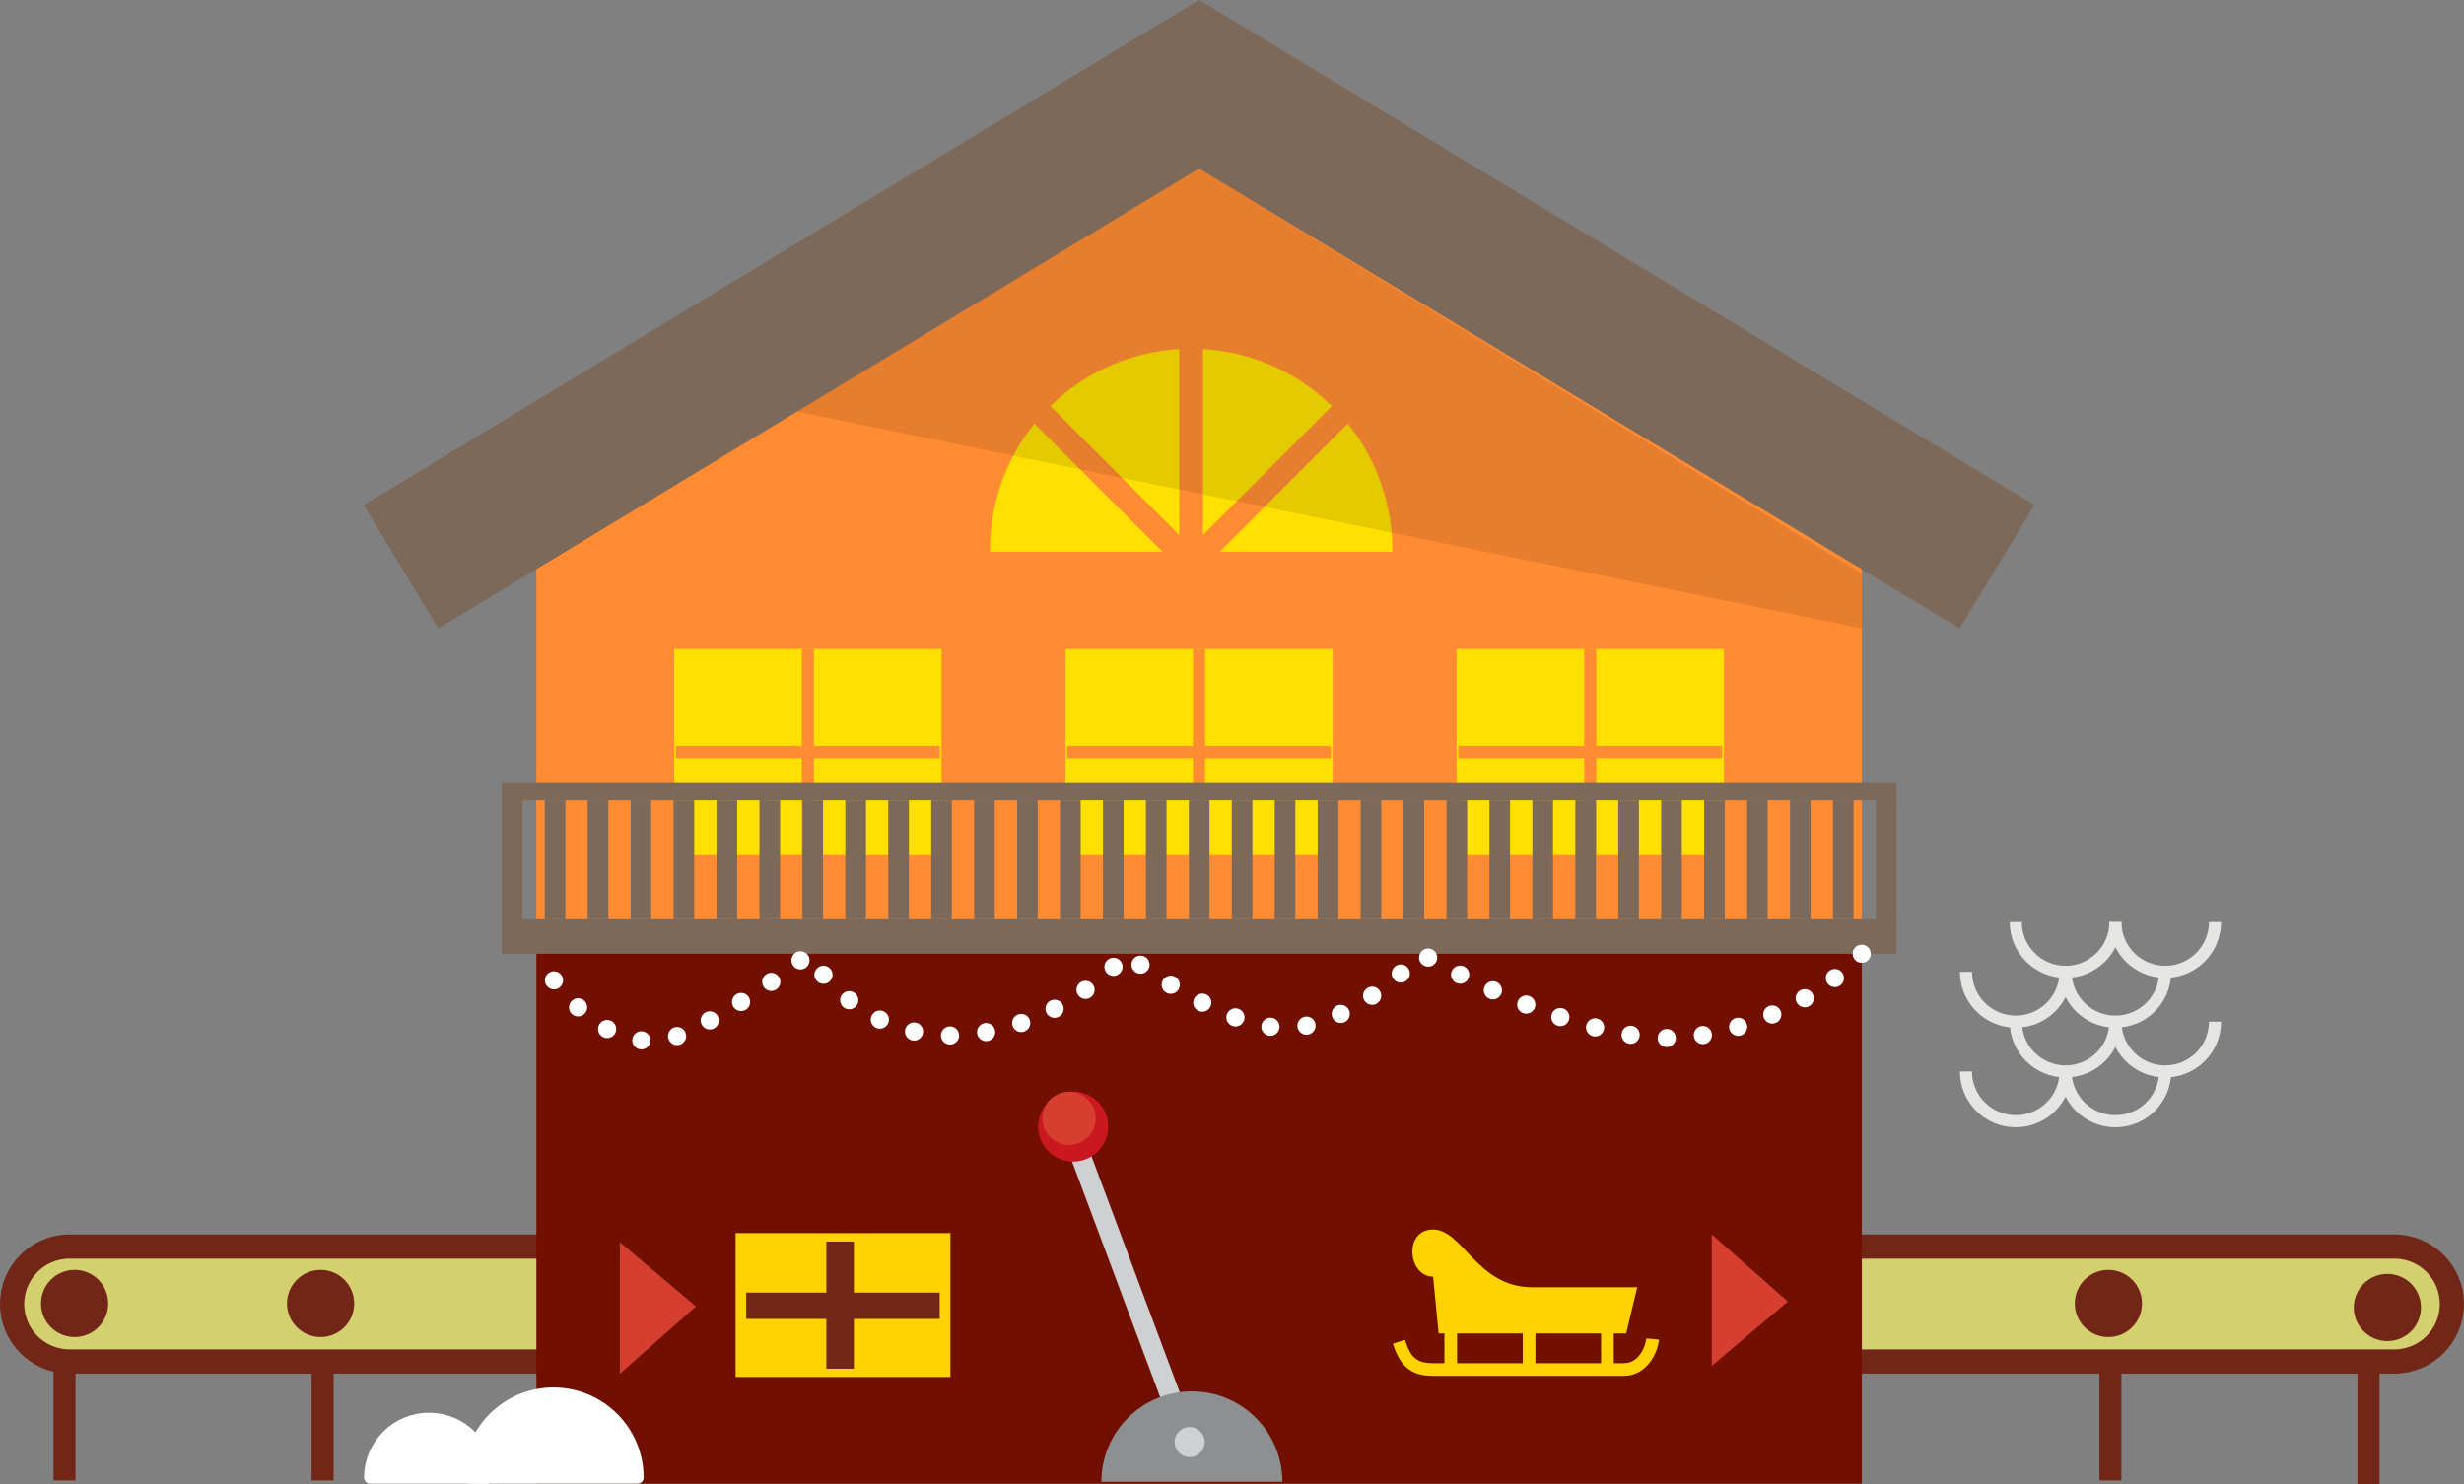 <?xml version="1.0" encoding="iso-8859-1"?>
<!-- Generator: Adobe Illustrator 16.0.0, SVG Export Plug-In . SVG Version: 6.00 Build 0)  -->
<!DOCTYPE svg PUBLIC "-//W3C//DTD SVG 1.1//EN" "http://www.w3.org/Graphics/SVG/1.1/DTD/svg11.dtd">
<svg version="1.1" xmlns="http://www.w3.org/2000/svg" xmlns:xlink="http://www.w3.org/1999/xlink" x="0px" y="0px"
	 width="407.334px" height="245.452px" viewBox="0 0 407.334 245.452" style="enable-background:new 0 0 407.334 245.452;"
	 xml:space="preserve">
<rect x="0" y="0" width="407.334" height="245.452" fill="#808080" stroke="none"/>
<g id="house23">
	<g>
		<path style="fill:#D4D06F;stroke:#712617;stroke-width:4;stroke-miterlimit:10;" d="M11.5,225.117c-5.247,0-9.5-4.253-9.5-9.5
			s4.253-9.5,9.5-9.5h384.334c5.246,0,9.5,4.253,9.5,9.5s-4.254,9.5-9.5,9.5H11.5z"/>
		<polygon style="fill:#711000;" points="307.787,245.322 88.673,245.322 88.673,168.078 88.673,157.238 307.787,157.238 		"/>
		<path style="fill:#FFFFFF;stroke:#FFFFFF;stroke-width:2;stroke-linejoin:round;stroke-miterlimit:10;" d="M77.587,244.322
			c0-7.682,6.227-13.907,13.906-13.907c7.682,0,13.909,6.226,13.909,13.907H77.587z"/>
		<path style="fill:#FFFFFF;stroke:#FFFFFF;stroke-width:2;stroke-linejoin:round;stroke-miterlimit:10;" d="M61.191,244.322
			c0-5.374,4.355-9.729,9.729-9.729s9.729,4.355,9.729,9.729H61.191z"/>
		<polygon style="fill:#FF8C33;" points="307.777,156.025 88.664,156.025 88.664,93.781 88.664,78.258 198.24,12.007 
			307.777,78.253 		"/>
		<g>
			<g>
				<rect x="111.458" y="107.316" style="fill:#FFE000;" width="44.191" height="34.064"/>
				
					<line style="fill:none;stroke:#FF8C33;stroke-width:2;stroke-miterlimit:10;" x1="133.554" y1="107.316" x2="133.554" y2="141.381"/>
				
					<line style="fill:none;stroke:#FF8C33;stroke-width:2;stroke-miterlimit:10;" x1="155.376" y1="124.349" x2="111.733" y2="124.349"/>
			</g>
			<g>
				<rect x="176.125" y="107.316" style="fill:#FFE000;" width="44.194" height="34.064"/>
				
					<line style="fill:none;stroke:#FF8C33;stroke-width:2;stroke-miterlimit:10;" x1="198.221" y1="107.316" x2="198.221" y2="141.381"/>
				
					<line style="fill:none;stroke:#FF8C33;stroke-width:2;stroke-miterlimit:10;" x1="220.043" y1="124.349" x2="176.4" y2="124.349"/>
			</g>
			<g>
				<rect x="240.793" y="107.316" style="fill:#FFE000;" width="44.191" height="34.064"/>
				
					<line style="fill:none;stroke:#FF8C33;stroke-width:2;stroke-miterlimit:10;" x1="262.889" y1="107.316" x2="262.889" y2="141.381"/>
				
					<line style="fill:none;stroke:#FF8C33;stroke-width:2;stroke-miterlimit:10;" x1="284.711" y1="124.349" x2="241.066" y2="124.349"/>
			</g>
		</g>
		<polygon style="fill:#7C6959;" points="313.504,157.697 82.957,157.697 82.957,152.691 82.957,151.989 313.504,151.989 		"/>
		<polygon style="fill:#7C6959;" points="313.504,132.323 82.957,132.323 82.957,129.82 82.957,129.469 313.504,129.469 		"/>
		<rect x="82.957" y="132.323" style="fill:#7C6959;" width="3.412" height="19.666"/>
		<rect x="90.056" y="132.323" style="fill:#7C6959;" width="3.412" height="19.666"/>
		<rect x="97.154" y="132.323" style="fill:#7C6959;" width="3.412" height="19.666"/>
		<rect x="104.252" y="132.323" style="fill:#7C6959;" width="3.411" height="19.666"/>
		<rect x="111.351" y="132.323" style="fill:#7C6959;" width="3.412" height="19.666"/>
		<rect x="118.451" y="132.323" style="fill:#7C6959;" width="3.41" height="19.666"/>
		<rect x="125.548" y="132.323" style="fill:#7C6959;" width="3.412" height="19.666"/>
		<rect x="132.646" y="132.323" style="fill:#7C6959;" width="3.412" height="19.666"/>
		<rect x="139.746" y="132.323" style="fill:#7C6959;" width="3.412" height="19.666"/>
		<rect x="146.843" y="132.323" style="fill:#7C6959;" width="3.412" height="19.666"/>
		<rect x="153.943" y="132.323" style="fill:#7C6959;" width="3.412" height="19.666"/>
		<rect x="161.041" y="132.323" style="fill:#7C6959;" width="3.412" height="19.666"/>
		<rect x="168.14" y="132.323" style="fill:#7C6959;" width="3.41" height="19.666"/>
		<rect x="175.238" y="132.323" style="fill:#7C6959;" width="3.412" height="19.666"/>
		<rect x="182.336" y="132.323" style="fill:#7C6959;" width="3.411" height="19.666"/>
		<rect x="189.435" y="132.323" style="fill:#7C6959;" width="3.412" height="19.666"/>
		<rect x="196.533" y="132.323" style="fill:#7C6959;" width="3.412" height="19.666"/>
		<rect x="203.633" y="132.323" style="fill:#7C6959;" width="3.411" height="19.666"/>
		<rect x="210.73" y="132.323" style="fill:#7C6959;" width="3.412" height="19.666"/>
		<rect x="217.828" y="132.323" style="fill:#7C6959;" width="3.414" height="19.666"/>
		<rect x="224.928" y="132.323" style="fill:#7C6959;" width="3.412" height="19.666"/>
		<rect x="232.025" y="132.323" style="fill:#7C6959;" width="3.412" height="19.666"/>
		<rect x="239.125" y="132.323" style="fill:#7C6959;" width="3.412" height="19.666"/>
		<rect x="246.225" y="132.323" style="fill:#7C6959;" width="3.41" height="19.666"/>
		<rect x="253.322" y="132.323" style="fill:#7C6959;" width="3.41" height="19.666"/>
		<rect x="260.42" y="132.323" style="fill:#7C6959;" width="3.412" height="19.666"/>
		<rect x="267.52" y="132.323" style="fill:#7C6959;" width="3.41" height="19.666"/>
		<rect x="274.617" y="132.323" style="fill:#7C6959;" width="3.412" height="19.666"/>
		<rect x="281.715" y="132.323" style="fill:#7C6959;" width="3.412" height="19.666"/>
		<rect x="288.814" y="132.323" style="fill:#7C6959;" width="3.412" height="19.666"/>
		<rect x="295.912" y="132.323" style="fill:#7C6959;" width="3.412" height="19.666"/>
		<rect x="303.012" y="132.323" style="fill:#7C6959;" width="3.412" height="19.666"/>
		<rect x="310.109" y="132.323" style="fill:#7C6959;" width="3.412" height="19.666"/>
		<path style="fill:#FFE000;" d="M163.658,93.145V90.91c0-18.361,14.887-33.259,33.252-33.259l0,0
			c18.366,0,33.258,14.897,33.258,33.259v2.234H163.658z"/>
		<g>
			
				<line style="fill:none;stroke:#FF8C33;stroke-width:3.925;stroke-miterlimit:10;" x1="196.91" y1="50.183" x2="196.91" y2="93.359"/>
			
				<line style="fill:none;stroke:#FF8C33;stroke-width:3.925;stroke-miterlimit:10;" x1="159.153" y1="93.188" x2="196.91" y2="93.188"/>
			
				<line style="fill:none;stroke:#FF8C33;stroke-width:3.925;stroke-miterlimit:10;" x1="196.91" y1="93.188" x2="240.084" y2="93.188"/>
			
				<line style="fill:none;stroke:#FF8C33;stroke-width:3.925;stroke-miterlimit:10;" x1="196.912" y1="93.188" x2="170.501" y2="66.778"/>
			
				<line style="fill:none;stroke:#FF8C33;stroke-width:3.925;stroke-miterlimit:10;" x1="196.912" y1="93.188" x2="223.32" y2="66.778"/>
		</g>
		<polygon style="fill:#7C6959;" points="323.977,103.916 198.221,27.869 72.466,103.916 60.126,83.51 198.221,0 336.316,83.51 		
			"/>
		<polygon style="opacity:0.1;" points="307.768,94.822 198.221,27.869 131.746,68.068 307.787,103.916 		"/>
		<circle style="fill:#712617;" cx="394.666" cy="216.193" r="5.553"/>
		<circle style="fill:#712617;" cx="348.547" cy="215.526" r="5.553"/>
		<circle style="fill:#712617;" cx="53" cy="215.526" r="5.553"/>
		<circle style="fill:#712617;" cx="12.333" cy="215.526" r="5.553"/>
		<rect x="8.849" y="224.187" style="fill:#712617;" width="3.633" height="20.599"/>
		<rect x="51.516" y="224.187" style="fill:#712617;" width="3.632" height="20.599"/>
		<rect x="347.062" y="224.187" style="fill:#712617;" width="3.633" height="20.599"/>
		<rect x="389.729" y="224.854" style="fill:#712617;" width="3.633" height="20.599"/>
		<polygon style="fill:#D63E30;" points="282.973,204.097 282.973,225.846 295.555,215.21 		"/>
		<polygon style="fill:#D63E30;" points="102.473,227.138 102.473,205.389 115.054,216.024 		"/>
		<rect x="121.605" y="203.889" style="fill:#FFD200;" width="35.516" height="23.791"/>
		<rect x="123.352" y="213.737" style="fill:#712617;" width="31.995" height="4.345"/>
		<rect x="136.607" y="205.291" style="fill:#712617;" width="4.551" height="21.022"/>
		<path style="fill:#FFD200;" d="M236.912,211.09c-4.193,0-4.924-7.791,0-7.791s7.246,9.549,16.389,9.549h17.352l-1.824,7.639
			h-31.004L236.912,211.09z"/>
		<path style="fill:#FFD200;" d="M268.463,227.494h-31.551c-3.57,0-5.436-1.49-6.652-5.314l1.998-0.637
			c0.953,2.989,1.996,3.854,4.654,3.854h31.551c2.488,0,3.566-2.761,3.699-4.097l2.088,0.207
			C274.002,223.993,272.043,227.494,268.463,227.494z"/>
		<rect x="238.783" y="220.028" style="fill:#FFD200;" width="2.096" height="6.647"/>
		<rect x="251.73" y="220.028" style="fill:#FFD200;" width="2.098" height="6.647"/>
		
			<line style="fill:none;stroke:#FFD200;stroke-width:2.097;stroke-miterlimit:10;" x1="265.729" y1="220.028" x2="265.729" y2="226.676"/>
		
			<line style="fill:none;stroke:#CFD0D2;stroke-width:3.312;stroke-miterlimit:10;" x1="194.599" y1="233.797" x2="176.99" y2="186.688"/>
		<circle style="fill:#CB171E;" cx="177.411" cy="186.271" r="5.796"/>
		<circle style="fill:#D63E30;" cx="176.735" cy="184.919" r="4.407"/>
		<path style="fill:#8D8F91;" d="M182.074,245.023c0-8.262,6.698-14.961,14.961-14.961c8.262,0,14.959,6.699,14.959,14.961H182.074z
			"/>
		<circle style="fill:#CFD0D2;" cx="196.666" cy="238.445" r="2.484"/>
		<path style="fill:none;stroke:#FFFFFF;stroke-width:3;stroke-linecap:round;stroke-miterlimit:10;stroke-dasharray:0,6;" d="
			M307.768,157.697c0,0-9.049,10.714-27.156,13.603c-18.109,2.889-45.617-13.603-45.617-13.603s-10.367,11.421-21.426,12.234
			c-11.059,0.813-27.458-12.234-27.458-12.234s-8.348,10.552-23.803,13.084c-20.021,3.28-28.6-13.084-28.6-13.084
			s-10.08,8.298-20.463,13.084c-10.383,4.785-19.292-4.302-24.57-12.928"/>
	</g>
	<g>
		<g>
			<g>
				<g>
					<path style="fill:none;stroke:#E5E5E4;stroke-width:2;stroke-miterlimit:10;" d="M349.705,152.455
						c0,4.549-3.688,8.235-8.236,8.235s-8.234-3.687-8.234-8.235"/>
					<path style="fill:none;stroke:#E5E5E4;stroke-width:2;stroke-miterlimit:10;" d="M366.176,152.455
						c0,4.549-3.688,8.235-8.236,8.235s-8.234-3.687-8.234-8.235"/>
					<path style="fill:none;stroke:#E5E5E4;stroke-width:2;stroke-miterlimit:10;" d="M341.469,160.69
						c0,4.548-3.686,8.234-8.234,8.234s-8.236-3.687-8.236-8.234"/>
					<path style="fill:none;stroke:#E5E5E4;stroke-width:2;stroke-miterlimit:10;" d="M357.939,160.69
						c0,4.548-3.686,8.234-8.234,8.234s-8.236-3.687-8.236-8.234"/>
				</g>
				<g>
					<path style="fill:none;stroke:#E5E5E4;stroke-width:2;stroke-miterlimit:10;" d="M349.705,168.925
						c0,4.549-3.688,8.235-8.236,8.235s-8.234-3.687-8.234-8.235"/>
					<path style="fill:none;stroke:#E5E5E4;stroke-width:2;stroke-miterlimit:10;" d="M366.176,168.925
						c0,4.549-3.688,8.235-8.236,8.235s-8.234-3.687-8.234-8.235"/>
					<path style="fill:none;stroke:#E5E5E4;stroke-width:2;stroke-miterlimit:10;" d="M341.469,177.16
						c0,4.548-3.686,8.234-8.234,8.234s-8.236-3.687-8.236-8.234"/>
					<path style="fill:none;stroke:#E5E5E4;stroke-width:2;stroke-miterlimit:10;" d="M357.939,177.16
						c0,4.548-3.686,8.234-8.234,8.234s-8.236-3.687-8.236-8.234"/>
				</g>
			</g>
		</g>
	</g>
</g>
<g id="Layer_1">
</g>
</svg>
